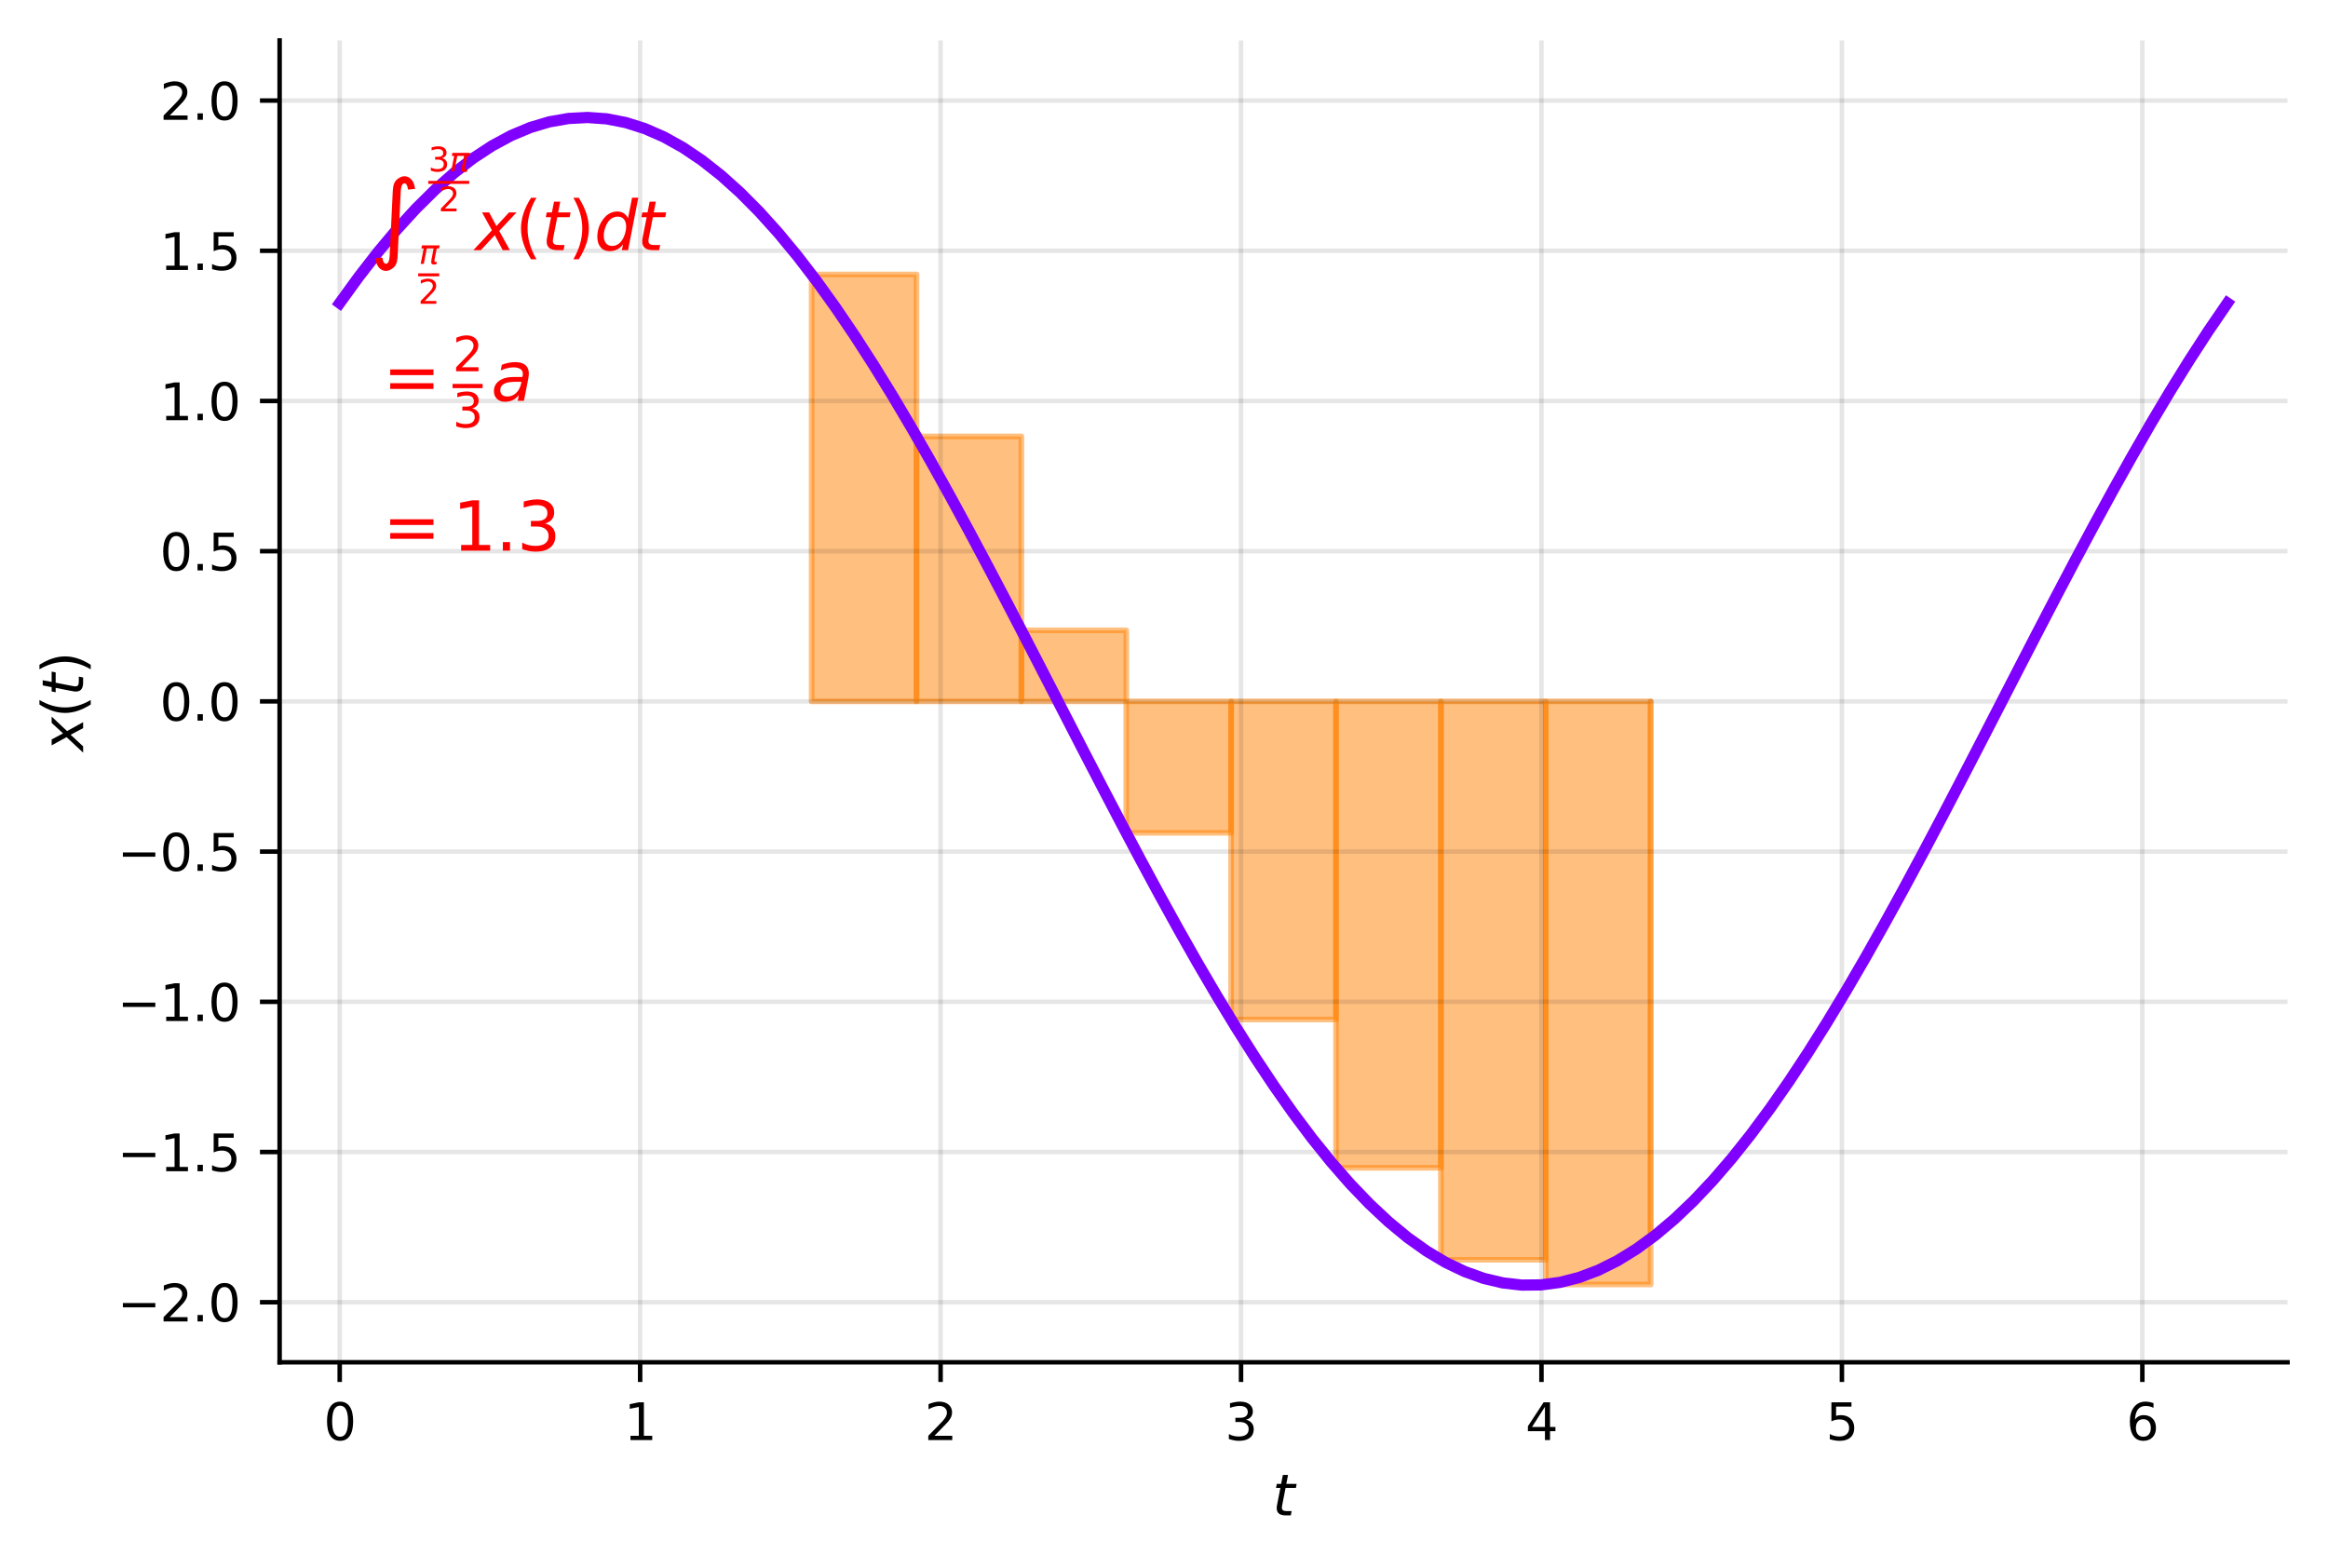 <?xml version="1.0" encoding="utf-8" standalone="no"?>
<!DOCTYPE svg PUBLIC "-//W3C//DTD SVG 1.1//EN"
  "http://www.w3.org/Graphics/SVG/1.1/DTD/svg11.dtd">
<svg xmlns:xlink="http://www.w3.org/1999/xlink" width="414.053pt" height="278.905pt" viewBox="0 0 414.053 278.905" xmlns="http://www.w3.org/2000/svg" version="1.1">
        <style>
            /* Light mode (default) */
            .c1 { fill: #d62728 !important; stroke: #d62728 !important; }
.c2 { fill: #2ca02c !important; stroke: #2ca02c !important; }
.c3 { fill: #1f77b4 !important; stroke: #1f77b4 !important; }
.c4 { fill: #9467bd !important; stroke: #9467bd !important; }
.c5 { fill: #8c564b !important; stroke: #8c564b !important; }
.c6 { fill: #e377c2 !important; stroke: #e377c2 !important; }
.c7 { fill: #7f7f7f !important; stroke: #7f7f7f !important; }
.c8 { fill: #bcbd22 !important; stroke: #bcbd22 !important; }

            /* Text and graphic elements */
            text, .text {
                fill: #000000 !important;
                stroke: none !important;
            }

            .axis line, .axis path, .tick line, .tick path, path.domain, line.grid {
                stroke: #000000 !important;
            }

            .legend text {
                fill: #000000 !important;
            }

            g.legend > g:first-child > path:first-child {
                fill: rgba(255, 255, 255, 0.8) !important;
                stroke: rgba(0, 0, 0, 0.1) !important;
            }

            [stroke="currentColor"], [stroke="black"] {
                stroke: #000000 !important;
            }

            /* Dark mode via media query */
            @media (prefers-color-scheme: dark) {
                /* Dark theme colors */
                .c1 { fill: #FF4A98 !important; stroke: #FF4A98 !important; }
                .c2 { fill: #0AFAFA !important; stroke: #0AFAFA !important; }
                .c3 { fill: #7F83FF !important; stroke: #7F83FF !important; }
                .c4 { fill: #B4A0FF !important; stroke: #B4A0FF !important; }
                .c5 { fill: #FFB86B !important; stroke: #FFB86B !important; }
                .c6 { fill: #FF79C6 !important; stroke: #FF79C6 !important; }
                .c7 { fill: #CCCCCC !important; stroke: #CCCCCC !important; }
                .c8 { fill: #E6DB74 !important; stroke: #E6DB74 !important; }

                /* Dark theme text and graphics */
                text, .text {
                    fill: #FFFFFF !important;
                    stroke: none !important;
                }

                .axis line, .axis path, .tick line, .tick path, path.domain, line.grid {
                    stroke: #FFFFFF !important;
                }

                .grid line {
                    stroke: rgba(255, 255, 255, 0.2) !important;
                }

                .legend text {
                    fill: #FFFFFF !important;
                }

                g.legend > g:first-child > path:first-child {
                    fill: rgba(26, 26, 26, 0.8) !important;
                    stroke: rgba(255, 255, 255, 0.1) !important;
                }

                [stroke="currentColor"], [stroke="black"] {
                    stroke: #FFFFFF !important;
                }
            }
        </style>
        
 <defs>
  <style type="text/css">*{stroke-linejoin: round; stroke-linecap: butt}</style>
 </defs>
 <g id="figure_1">
  <g class="patch">
   <path d="M 0 278.905 
L 414.053 278.905 
L 414.053 0 
L 0 0 
L 0 278.905 
z
" style="fill: none"/>
  </g>
  <g id="axes_1">
   <g class="patch">
    <path d="M 49.733 242.317 
L 406.853 242.317 
L 406.853 7.2 
L 49.733 7.2 
L 49.733 242.317 
z
" style="fill: none"/>
   </g>
   <g class="patch">
    <path d="M 144.356 124.758 
L 163.009 124.758 
L 163.009 48.812 
L 144.356 48.812 
z
" clip-path="url(#pfa8f7ab952)" style="fill: #ff8000; opacity: 0.5; stroke: #ff8000; stroke-linejoin: miter"/>
   </g>
   <g class="patch">
    <path d="M 163.009 124.758 
L 181.661 124.758 
L 181.661 77.624 
L 163.009 77.624 
z
" clip-path="url(#pfa8f7ab952)" style="fill: #ff8000; opacity: 0.5; stroke: #ff8000; stroke-linejoin: miter"/>
   </g>
   <g class="patch">
    <path d="M 181.661 124.758 
L 200.314 124.758 
L 200.314 112.12 
L 181.661 112.12 
z
" clip-path="url(#pfa8f7ab952)" style="fill: #ff8000; opacity: 0.5; stroke: #ff8000; stroke-linejoin: miter"/>
   </g>
   <g class="patch">
    <path d="M 200.314 124.758 
L 218.966 124.758 
L 218.966 148.141 
L 200.314 148.141 
z
" clip-path="url(#pfa8f7ab952)" style="fill: #ff8000; opacity: 0.5; stroke: #ff8000; stroke-linejoin: miter"/>
   </g>
   <g class="patch">
    <path d="M 218.966 124.758 
L 237.619 124.758 
L 237.619 181.342 
L 218.966 181.342 
z
" clip-path="url(#pfa8f7ab952)" style="fill: #ff8000; opacity: 0.5; stroke: #ff8000; stroke-linejoin: miter"/>
   </g>
   <g class="patch">
    <path d="M 237.619 124.758 
L 256.271 124.758 
L 256.271 207.717 
L 237.619 207.717 
z
" clip-path="url(#pfa8f7ab952)" style="fill: #ff8000; opacity: 0.5; stroke: #ff8000; stroke-linejoin: miter"/>
   </g>
   <g class="patch">
    <path d="M 256.271 124.758 
L 274.924 124.758 
L 274.924 224.087 
L 256.271 224.087 
z
" clip-path="url(#pfa8f7ab952)" style="fill: #ff8000; opacity: 0.5; stroke: #ff8000; stroke-linejoin: miter"/>
   </g>
   <g class="patch">
    <path d="M 274.924 124.758 
L 293.577 124.758 
L 293.577 228.476 
L 274.924 228.476 
z
" clip-path="url(#pfa8f7ab952)" style="fill: #ff8000; opacity: 0.5; stroke: #ff8000; stroke-linejoin: miter"/>
   </g>
   <g class="patch">
    <path d="M 293.577 124.758 
L 293.577 124.758 
L 293.577 220.356 
L 293.577 220.356 
z
" clip-path="url(#pfa8f7ab952)" style="fill: #ff8000; opacity: 0.5; stroke: #ff8000; stroke-linejoin: miter"/>
   </g>
   <g class="axis">
    <g class="tick xtick">
     <g id="line2d_1">
      <path d="M 60.42 242.317 
L 60.42 7.2 
" clip-path="url(#pfa8f7ab952)" style="fill: none; stroke: #b0b0b0; stroke-opacity: 0.1; stroke-width: 0.8; stroke-linecap: square"/>
     </g>
     <g id="line2d_2">
      <defs>
       <path id="m400965055c" d="M 0 0 
L 0 3.5 
" style="stroke: currentColor; stroke-width: 0.8"/>
      </defs>
      <g>
       <use xlink:href="#m400965055c" x="60.42" y="242.317" style="stroke: currentColor; stroke-width: 0.8"/>
      </g>
     </g>
     <g id="text_1" class="text">
      <!-- 0 -->
      <g transform="translate(57.557 256.155) scale(0.09 -0.09)">
       <defs>
        <path id="DejaVuSans-30" d="M 2034 4250 
Q 1547 4250 1301 3770 
Q 1056 3291 1056 2328 
Q 1056 1369 1301 889 
Q 1547 409 2034 409 
Q 2525 409 2770 889 
Q 3016 1369 3016 2328 
Q 3016 3291 2770 3770 
Q 2525 4250 2034 4250 
z
M 2034 4750 
Q 2819 4750 3233 4129 
Q 3647 3509 3647 2328 
Q 3647 1150 3233 529 
Q 2819 -91 2034 -91 
Q 1250 -91 836 529 
Q 422 1150 422 2328 
Q 422 3509 836 4129 
Q 1250 4750 2034 4750 
z
" transform="scale(0.016)"/>
       </defs>
       <use xlink:href="#DejaVuSans-30"/>
      </g>
     </g>
    </g>
    <g class="tick xtick">
     <g id="line2d_3">
      <path d="M 113.855 242.317 
L 113.855 7.2 
" clip-path="url(#pfa8f7ab952)" style="fill: none; stroke: #b0b0b0; stroke-opacity: 0.1; stroke-width: 0.8; stroke-linecap: square"/>
     </g>
     <g id="line2d_4">
      <g>
       <use xlink:href="#m400965055c" x="113.855" y="242.317" style="stroke: currentColor; stroke-width: 0.8"/>
      </g>
     </g>
     <g id="text_2" class="text">
      <!-- 1 -->
      <g transform="translate(110.992 256.155) scale(0.09 -0.09)">
       <defs>
        <path id="DejaVuSans-31" d="M 794 531 
L 1825 531 
L 1825 4091 
L 703 3866 
L 703 4441 
L 1819 4666 
L 2450 4666 
L 2450 531 
L 3481 531 
L 3481 0 
L 794 0 
L 794 531 
z
" transform="scale(0.016)"/>
       </defs>
       <use xlink:href="#DejaVuSans-31"/>
      </g>
     </g>
    </g>
    <g class="tick xtick">
     <g id="line2d_5">
      <path d="M 167.291 242.317 
L 167.291 7.2 
" clip-path="url(#pfa8f7ab952)" style="fill: none; stroke: #b0b0b0; stroke-opacity: 0.1; stroke-width: 0.8; stroke-linecap: square"/>
     </g>
     <g id="line2d_6">
      <g>
       <use xlink:href="#m400965055c" x="167.291" y="242.317" style="stroke: currentColor; stroke-width: 0.8"/>
      </g>
     </g>
     <g id="text_3" class="text">
      <!-- 2 -->
      <g transform="translate(164.428 256.155) scale(0.09 -0.09)">
       <defs>
        <path id="DejaVuSans-32" d="M 1228 531 
L 3431 531 
L 3431 0 
L 469 0 
L 469 531 
Q 828 903 1448 1529 
Q 2069 2156 2228 2338 
Q 2531 2678 2651 2914 
Q 2772 3150 2772 3378 
Q 2772 3750 2511 3984 
Q 2250 4219 1831 4219 
Q 1534 4219 1204 4116 
Q 875 4013 500 3803 
L 500 4441 
Q 881 4594 1212 4672 
Q 1544 4750 1819 4750 
Q 2544 4750 2975 4387 
Q 3406 4025 3406 3419 
Q 3406 3131 3298 2873 
Q 3191 2616 2906 2266 
Q 2828 2175 2409 1742 
Q 1991 1309 1228 531 
z
" transform="scale(0.016)"/>
       </defs>
       <use xlink:href="#DejaVuSans-32"/>
      </g>
     </g>
    </g>
    <g class="tick xtick">
     <g id="line2d_7">
      <path d="M 220.727 242.317 
L 220.727 7.2 
" clip-path="url(#pfa8f7ab952)" style="fill: none; stroke: #b0b0b0; stroke-opacity: 0.1; stroke-width: 0.8; stroke-linecap: square"/>
     </g>
     <g id="line2d_8">
      <g>
       <use xlink:href="#m400965055c" x="220.727" y="242.317" style="stroke: currentColor; stroke-width: 0.8"/>
      </g>
     </g>
     <g id="text_4" class="text">
      <!-- 3 -->
      <g transform="translate(217.863 256.155) scale(0.09 -0.09)">
       <defs>
        <path id="DejaVuSans-33" d="M 2597 2516 
Q 3050 2419 3304 2112 
Q 3559 1806 3559 1356 
Q 3559 666 3084 287 
Q 2609 -91 1734 -91 
Q 1441 -91 1130 -33 
Q 819 25 488 141 
L 488 750 
Q 750 597 1062 519 
Q 1375 441 1716 441 
Q 2309 441 2620 675 
Q 2931 909 2931 1356 
Q 2931 1769 2642 2001 
Q 2353 2234 1838 2234 
L 1294 2234 
L 1294 2753 
L 1863 2753 
Q 2328 2753 2575 2939 
Q 2822 3125 2822 3475 
Q 2822 3834 2567 4026 
Q 2313 4219 1838 4219 
Q 1578 4219 1281 4162 
Q 984 4106 628 3988 
L 628 4550 
Q 988 4650 1302 4700 
Q 1616 4750 1894 4750 
Q 2613 4750 3031 4423 
Q 3450 4097 3450 3541 
Q 3450 3153 3228 2886 
Q 3006 2619 2597 2516 
z
" transform="scale(0.016)"/>
       </defs>
       <use xlink:href="#DejaVuSans-33"/>
      </g>
     </g>
    </g>
    <g class="tick xtick">
     <g id="line2d_9">
      <path d="M 274.162 242.317 
L 274.162 7.2 
" clip-path="url(#pfa8f7ab952)" style="fill: none; stroke: #b0b0b0; stroke-opacity: 0.1; stroke-width: 0.8; stroke-linecap: square"/>
     </g>
     <g id="line2d_10">
      <g>
       <use xlink:href="#m400965055c" x="274.162" y="242.317" style="stroke: currentColor; stroke-width: 0.8"/>
      </g>
     </g>
     <g id="text_5" class="text">
      <!-- 4 -->
      <g transform="translate(271.299 256.155) scale(0.09 -0.09)">
       <defs>
        <path id="DejaVuSans-34" d="M 2419 4116 
L 825 1625 
L 2419 1625 
L 2419 4116 
z
M 2253 4666 
L 3047 4666 
L 3047 1625 
L 3713 1625 
L 3713 1100 
L 3047 1100 
L 3047 0 
L 2419 0 
L 2419 1100 
L 313 1100 
L 313 1709 
L 2253 4666 
z
" transform="scale(0.016)"/>
       </defs>
       <use xlink:href="#DejaVuSans-34"/>
      </g>
     </g>
    </g>
    <g class="tick xtick">
     <g id="line2d_11">
      <path d="M 327.598 242.317 
L 327.598 7.2 
" clip-path="url(#pfa8f7ab952)" style="fill: none; stroke: #b0b0b0; stroke-opacity: 0.1; stroke-width: 0.8; stroke-linecap: square"/>
     </g>
     <g id="line2d_12">
      <g>
       <use xlink:href="#m400965055c" x="327.598" y="242.317" style="stroke: currentColor; stroke-width: 0.8"/>
      </g>
     </g>
     <g id="text_6" class="text">
      <!-- 5 -->
      <g transform="translate(324.735 256.155) scale(0.09 -0.09)">
       <defs>
        <path id="DejaVuSans-35" d="M 691 4666 
L 3169 4666 
L 3169 4134 
L 1269 4134 
L 1269 2991 
Q 1406 3038 1543 3061 
Q 1681 3084 1819 3084 
Q 2600 3084 3056 2656 
Q 3513 2228 3513 1497 
Q 3513 744 3044 326 
Q 2575 -91 1722 -91 
Q 1428 -91 1123 -41 
Q 819 9 494 109 
L 494 744 
Q 775 591 1075 516 
Q 1375 441 1709 441 
Q 2250 441 2565 725 
Q 2881 1009 2881 1497 
Q 2881 1984 2565 2268 
Q 2250 2553 1709 2553 
Q 1456 2553 1204 2497 
Q 953 2441 691 2322 
L 691 4666 
z
" transform="scale(0.016)"/>
       </defs>
       <use xlink:href="#DejaVuSans-35"/>
      </g>
     </g>
    </g>
    <g class="tick xtick">
     <g id="line2d_13">
      <path d="M 381.033 242.317 
L 381.033 7.2 
" clip-path="url(#pfa8f7ab952)" style="fill: none; stroke: #b0b0b0; stroke-opacity: 0.1; stroke-width: 0.8; stroke-linecap: square"/>
     </g>
     <g id="line2d_14">
      <g>
       <use xlink:href="#m400965055c" x="381.033" y="242.317" style="stroke: currentColor; stroke-width: 0.8"/>
      </g>
     </g>
     <g id="text_7" class="text">
      <!-- 6 -->
      <g transform="translate(378.17 256.155) scale(0.09 -0.09)">
       <defs>
        <path id="DejaVuSans-36" d="M 2113 2584 
Q 1688 2584 1439 2293 
Q 1191 2003 1191 1497 
Q 1191 994 1439 701 
Q 1688 409 2113 409 
Q 2538 409 2786 701 
Q 3034 994 3034 1497 
Q 3034 2003 2786 2293 
Q 2538 2584 2113 2584 
z
M 3366 4563 
L 3366 3988 
Q 3128 4100 2886 4159 
Q 2644 4219 2406 4219 
Q 1781 4219 1451 3797 
Q 1122 3375 1075 2522 
Q 1259 2794 1537 2939 
Q 1816 3084 2150 3084 
Q 2853 3084 3261 2657 
Q 3669 2231 3669 1497 
Q 3669 778 3244 343 
Q 2819 -91 2113 -91 
Q 1303 -91 875 529 
Q 447 1150 447 2328 
Q 447 3434 972 4092 
Q 1497 4750 2381 4750 
Q 2619 4750 2861 4703 
Q 3103 4656 3366 4563 
z
" transform="scale(0.016)"/>
       </defs>
       <use xlink:href="#DejaVuSans-36"/>
      </g>
     </g>
    </g>
    <g id="text_8" class="text">
     <!-- $t$ -->
     <g transform="translate(226.293 269.625) scale(0.1 -0.1)">
      <defs>
       <path id="DejaVuSans-Oblique-74" d="M 2706 3500 
L 2619 3053 
L 1472 3053 
L 1100 1153 
Q 1081 1047 1072 975 
Q 1063 903 1063 863 
Q 1063 663 1183 572 
Q 1303 481 1569 481 
L 2150 481 
L 2053 0 
L 1503 0 
Q 991 0 739 200 
Q 488 400 488 806 
Q 488 878 497 964 
Q 506 1050 525 1153 
L 897 3053 
L 409 3053 
L 500 3500 
L 978 3500 
L 1172 4494 
L 1747 4494 
L 1556 3500 
L 2706 3500 
z
" transform="scale(0.016)"/>
      </defs>
      <use xlink:href="#DejaVuSans-Oblique-74" transform="translate(0 0.781)"/>
     </g>
    </g>
   </g>
   <g class="axis">
    <g class="tick ytick">
     <g id="line2d_15">
      <path d="M 49.733 231.63 
L 406.853 231.63 
" clip-path="url(#pfa8f7ab952)" style="fill: none; stroke: #b0b0b0; stroke-opacity: 0.1; stroke-width: 0.8; stroke-linecap: square"/>
     </g>
     <g id="line2d_16">
      <defs>
       <path id="m7ddf2f0d44" d="M 0 0 
L -3.5 0 
" style="stroke: currentColor; stroke-width: 0.8"/>
      </defs>
      <g>
       <use xlink:href="#m7ddf2f0d44" x="49.733" y="231.63" style="stroke: currentColor; stroke-width: 0.8"/>
      </g>
     </g>
     <g id="text_9" class="text">
      <!-- −2.0 -->
      <g transform="translate(20.878 235.049) scale(0.09 -0.09)">
       <defs>
        <path id="DejaVuSans-2212" d="M 678 2272 
L 4684 2272 
L 4684 1741 
L 678 1741 
L 678 2272 
z
" transform="scale(0.016)"/>
        <path id="DejaVuSans-2e" d="M 684 794 
L 1344 794 
L 1344 0 
L 684 0 
L 684 794 
z
" transform="scale(0.016)"/>
       </defs>
       <use xlink:href="#DejaVuSans-2212"/>
       <use xlink:href="#DejaVuSans-32" transform="translate(83.789 0)"/>
       <use xlink:href="#DejaVuSans-2e" transform="translate(147.412 0)"/>
       <use xlink:href="#DejaVuSans-30" transform="translate(179.199 0)"/>
      </g>
     </g>
    </g>
    <g class="tick ytick">
     <g id="line2d_17">
      <path d="M 49.733 204.912 
L 406.853 204.912 
" clip-path="url(#pfa8f7ab952)" style="fill: none; stroke: #b0b0b0; stroke-opacity: 0.1; stroke-width: 0.8; stroke-linecap: square"/>
     </g>
     <g id="line2d_18">
      <g>
       <use xlink:href="#m7ddf2f0d44" x="49.733" y="204.912" style="stroke: currentColor; stroke-width: 0.8"/>
      </g>
     </g>
     <g id="text_10" class="text">
      <!-- −1.5 -->
      <g transform="translate(20.878 208.331) scale(0.09 -0.09)">
       <use xlink:href="#DejaVuSans-2212"/>
       <use xlink:href="#DejaVuSans-31" transform="translate(83.789 0)"/>
       <use xlink:href="#DejaVuSans-2e" transform="translate(147.412 0)"/>
       <use xlink:href="#DejaVuSans-35" transform="translate(179.199 0)"/>
      </g>
     </g>
    </g>
    <g class="tick ytick">
     <g id="line2d_19">
      <path d="M 49.733 178.194 
L 406.853 178.194 
" clip-path="url(#pfa8f7ab952)" style="fill: none; stroke: #b0b0b0; stroke-opacity: 0.1; stroke-width: 0.8; stroke-linecap: square"/>
     </g>
     <g id="line2d_20">
      <g>
       <use xlink:href="#m7ddf2f0d44" x="49.733" y="178.194" style="stroke: currentColor; stroke-width: 0.8"/>
      </g>
     </g>
     <g id="text_11" class="text">
      <!-- −1.0 -->
      <g transform="translate(20.878 181.613) scale(0.09 -0.09)">
       <use xlink:href="#DejaVuSans-2212"/>
       <use xlink:href="#DejaVuSans-31" transform="translate(83.789 0)"/>
       <use xlink:href="#DejaVuSans-2e" transform="translate(147.412 0)"/>
       <use xlink:href="#DejaVuSans-30" transform="translate(179.199 0)"/>
      </g>
     </g>
    </g>
    <g class="tick ytick">
     <g id="line2d_21">
      <path d="M 49.733 151.476 
L 406.853 151.476 
" clip-path="url(#pfa8f7ab952)" style="fill: none; stroke: #b0b0b0; stroke-opacity: 0.1; stroke-width: 0.8; stroke-linecap: square"/>
     </g>
     <g id="line2d_22">
      <g>
       <use xlink:href="#m7ddf2f0d44" x="49.733" y="151.476" style="stroke: currentColor; stroke-width: 0.8"/>
      </g>
     </g>
     <g id="text_12" class="text">
      <!-- −0.5 -->
      <g transform="translate(20.878 154.895) scale(0.09 -0.09)">
       <use xlink:href="#DejaVuSans-2212"/>
       <use xlink:href="#DejaVuSans-30" transform="translate(83.789 0)"/>
       <use xlink:href="#DejaVuSans-2e" transform="translate(147.412 0)"/>
       <use xlink:href="#DejaVuSans-35" transform="translate(179.199 0)"/>
      </g>
     </g>
    </g>
    <g class="tick ytick">
     <g id="line2d_23">
      <path d="M 49.733 124.758 
L 406.853 124.758 
" clip-path="url(#pfa8f7ab952)" style="fill: none; stroke: #b0b0b0; stroke-opacity: 0.1; stroke-width: 0.8; stroke-linecap: square"/>
     </g>
     <g id="line2d_24">
      <g>
       <use xlink:href="#m7ddf2f0d44" x="49.733" y="124.758" style="stroke: currentColor; stroke-width: 0.8"/>
      </g>
     </g>
     <g id="text_13" class="text">
      <!-- 0.0 -->
      <g transform="translate(28.42 128.178) scale(0.09 -0.09)">
       <use xlink:href="#DejaVuSans-30"/>
       <use xlink:href="#DejaVuSans-2e" transform="translate(63.623 0)"/>
       <use xlink:href="#DejaVuSans-30" transform="translate(95.41 0)"/>
      </g>
     </g>
    </g>
    <g class="tick ytick">
     <g id="line2d_25">
      <path d="M 49.733 98.041 
L 406.853 98.041 
" clip-path="url(#pfa8f7ab952)" style="fill: none; stroke: #b0b0b0; stroke-opacity: 0.1; stroke-width: 0.8; stroke-linecap: square"/>
     </g>
     <g id="line2d_26">
      <g>
       <use xlink:href="#m7ddf2f0d44" x="49.733" y="98.041" style="stroke: currentColor; stroke-width: 0.8"/>
      </g>
     </g>
     <g id="text_14" class="text">
      <!-- 0.5 -->
      <g transform="translate(28.42 101.46) scale(0.09 -0.09)">
       <use xlink:href="#DejaVuSans-30"/>
       <use xlink:href="#DejaVuSans-2e" transform="translate(63.623 0)"/>
       <use xlink:href="#DejaVuSans-35" transform="translate(95.41 0)"/>
      </g>
     </g>
    </g>
    <g class="tick ytick">
     <g id="line2d_27">
      <path d="M 49.733 71.323 
L 406.853 71.323 
" clip-path="url(#pfa8f7ab952)" style="fill: none; stroke: #b0b0b0; stroke-opacity: 0.1; stroke-width: 0.8; stroke-linecap: square"/>
     </g>
     <g id="line2d_28">
      <g>
       <use xlink:href="#m7ddf2f0d44" x="49.733" y="71.323" style="stroke: currentColor; stroke-width: 0.8"/>
      </g>
     </g>
     <g id="text_15" class="text">
      <!-- 1.0 -->
      <g transform="translate(28.42 74.742) scale(0.09 -0.09)">
       <use xlink:href="#DejaVuSans-31"/>
       <use xlink:href="#DejaVuSans-2e" transform="translate(63.623 0)"/>
       <use xlink:href="#DejaVuSans-30" transform="translate(95.41 0)"/>
      </g>
     </g>
    </g>
    <g class="tick ytick">
     <g id="line2d_29">
      <path d="M 49.733 44.605 
L 406.853 44.605 
" clip-path="url(#pfa8f7ab952)" style="fill: none; stroke: #b0b0b0; stroke-opacity: 0.1; stroke-width: 0.8; stroke-linecap: square"/>
     </g>
     <g id="line2d_30">
      <g>
       <use xlink:href="#m7ddf2f0d44" x="49.733" y="44.605" style="stroke: currentColor; stroke-width: 0.8"/>
      </g>
     </g>
     <g id="text_16" class="text">
      <!-- 1.5 -->
      <g transform="translate(28.42 48.024) scale(0.09 -0.09)">
       <use xlink:href="#DejaVuSans-31"/>
       <use xlink:href="#DejaVuSans-2e" transform="translate(63.623 0)"/>
       <use xlink:href="#DejaVuSans-35" transform="translate(95.41 0)"/>
      </g>
     </g>
    </g>
    <g class="tick ytick">
     <g id="line2d_31">
      <path d="M 49.733 17.887 
L 406.853 17.887 
" clip-path="url(#pfa8f7ab952)" style="fill: none; stroke: #b0b0b0; stroke-opacity: 0.1; stroke-width: 0.8; stroke-linecap: square"/>
     </g>
     <g id="line2d_32">
      <g>
       <use xlink:href="#m7ddf2f0d44" x="49.733" y="17.887" style="stroke: currentColor; stroke-width: 0.8"/>
      </g>
     </g>
     <g id="text_17" class="text">
      <!-- 2.0 -->
      <g transform="translate(28.42 21.306) scale(0.09 -0.09)">
       <use xlink:href="#DejaVuSans-32"/>
       <use xlink:href="#DejaVuSans-2e" transform="translate(63.623 0)"/>
       <use xlink:href="#DejaVuSans-30" transform="translate(95.41 0)"/>
      </g>
     </g>
    </g>
    <g id="text_18" class="text">
     <!-- $x(t)$ -->
     <g transform="translate(14.798 133.608) rotate(-90) scale(0.1 -0.1)">
      <defs>
       <path id="DejaVuSans-Oblique-78" d="M 3841 3500 
L 2234 1784 
L 3219 0 
L 2559 0 
L 1819 1388 
L 531 0 
L -166 0 
L 1556 1844 
L 641 3500 
L 1300 3500 
L 1972 2234 
L 3144 3500 
L 3841 3500 
z
" transform="scale(0.016)"/>
       <path id="DejaVuSans-28" d="M 1984 4856 
Q 1566 4138 1362 3434 
Q 1159 2731 1159 2009 
Q 1159 1288 1364 580 
Q 1569 -128 1984 -844 
L 1484 -844 
Q 1016 -109 783 600 
Q 550 1309 550 2009 
Q 550 2706 781 3412 
Q 1013 4119 1484 4856 
L 1984 4856 
z
" transform="scale(0.016)"/>
       <path id="DejaVuSans-29" d="M 513 4856 
L 1013 4856 
Q 1481 4119 1714 3412 
Q 1947 2706 1947 2009 
Q 1947 1309 1714 600 
Q 1481 -109 1013 -844 
L 513 -844 
Q 928 -128 1133 580 
Q 1338 1288 1338 2009 
Q 1338 2731 1133 3434 
Q 928 4138 513 4856 
z
" transform="scale(0.016)"/>
      </defs>
      <use xlink:href="#DejaVuSans-Oblique-78" transform="translate(0 0.125)"/>
      <use xlink:href="#DejaVuSans-28" transform="translate(59.18 0.125)"/>
      <use xlink:href="#DejaVuSans-Oblique-74" transform="translate(98.193 0.125)"/>
      <use xlink:href="#DejaVuSans-29" transform="translate(137.402 0.125)"/>
     </g>
    </g>
   </g>
   <g id="line2d_33">
    <path d="M 60.42 53.911 
L 63.811 49.237 
L 67.203 44.866 
L 70.594 40.818 
L 73.985 37.108 
L 77.377 33.75 
L 80.768 30.759 
L 84.159 28.147 
L 87.551 25.923 
L 90.942 24.098 
L 94.333 22.678 
L 97.725 21.669 
L 101.116 21.075 
L 104.508 20.898 
L 107.899 21.14 
L 111.29 21.799 
L 114.682 22.872 
L 118.073 24.356 
L 121.464 26.244 
L 124.856 28.529 
L 128.247 31.201 
L 131.639 34.25 
L 135.03 37.663 
L 138.421 41.427 
L 141.813 45.527 
L 145.204 49.946 
L 148.595 54.666 
L 151.987 59.668 
L 155.378 64.932 
L 158.77 70.437 
L 162.161 76.161 
L 165.552 82.081 
L 168.944 88.172 
L 172.335 94.411 
L 175.726 100.772 
L 179.118 107.229 
L 182.509 113.757 
L 185.901 120.33 
L 189.292 126.92 
L 192.683 133.502 
L 196.075 140.048 
L 199.466 146.533 
L 202.857 152.93 
L 206.249 159.213 
L 209.64 165.358 
L 213.031 171.34 
L 216.423 177.133 
L 219.814 182.716 
L 223.206 188.066 
L 226.597 193.161 
L 229.988 197.98 
L 233.38 202.504 
L 236.771 206.716 
L 240.162 210.597 
L 243.554 214.133 
L 246.945 217.308 
L 250.337 220.112 
L 253.728 222.531 
L 257.119 224.556 
L 260.511 226.18 
L 263.902 227.395 
L 267.293 228.197 
L 270.685 228.583 
L 274.076 228.55 
L 277.468 228.099 
L 280.859 227.233 
L 284.25 225.953 
L 287.642 224.267 
L 291.033 222.179 
L 294.424 219.699 
L 297.816 216.837 
L 301.207 213.605 
L 304.599 210.014 
L 307.99 206.08 
L 311.381 201.819 
L 314.773 197.247 
L 318.164 192.384 
L 321.555 187.248 
L 324.947 181.861 
L 328.338 176.243 
L 331.729 170.419 
L 335.121 164.41 
L 338.512 158.242 
L 341.904 151.939 
L 345.295 145.527 
L 348.686 139.03 
L 352.078 132.477 
L 355.469 125.892 
L 358.86 119.303 
L 362.252 112.736 
L 365.643 106.217 
L 369.035 99.773 
L 372.426 93.429 
L 375.817 87.212 
L 379.209 81.146 
L 382.6 75.255 
L 385.991 69.564 
L 389.383 64.095 
L 392.774 58.87 
L 396.166 53.911 
" clip-path="url(#pfa8f7ab952)" style="fill: none; stroke: #8000ff; stroke-width: 2; stroke-linecap: square"/>
   </g>
   <g class="patch">
    <path d="M 49.733 242.317 
L 49.733 7.2 
" style="fill: none; stroke: currentColor; stroke-width: 0.8; stroke-linejoin: miter; stroke-linecap: square"/>
   </g>
   <g class="patch">
    <path d="M 49.733 242.317 
L 406.853 242.317 
" style="fill: none; stroke: currentColor; stroke-width: 0.8; stroke-linejoin: miter; stroke-linecap: square"/>
   </g>
   <g id="text_19" class="text">
    <!-- $\int_{\frac{\pi}{2}}^{\frac{3\pi}{2}} x(t) dt$ -->
    <g style="fill: #ff0001" transform="translate(65.763 44.605) scale(0.12 -0.12)">
     <defs>
      <path id="DejaVuSansDisplay-222b" d="M 2134 5525 
Q 2172 6263 2528 6556 
Q 2884 6850 3218 6850 
Q 3553 6850 3833 6575 
Q 4113 6300 4200 5678 
L 3544 5613 
Q 3469 6188 3219 6188 
Q 2906 6188 2869 5413 
L 2581 -597 
Q 2547 -1334 2187 -1628 
Q 1828 -1922 1497 -1922 
Q 1163 -1922 883 -1647 
Q 603 -1372 516 -750 
L 1172 -684 
Q 1247 -1259 1497 -1259 
Q 1809 -1259 1847 -488 
L 2134 5525 
z
" transform="scale(0.016)"/>
      <path id="DejaVuSans-Oblique-3c0" d="M 584 3500 
L 3938 3500 
L 3825 2925 
L 3384 2925 
L 2966 775 
Q 2922 550 2981 450 
Q 3038 353 3209 353 
Q 3256 353 3325 363 
Q 3397 369 3419 372 
L 3338 -44 
Q 3222 -84 3103 -103 
Q 2981 -122 2866 -122 
Q 2491 -122 2388 81 
Q 2284 288 2391 838 
L 2797 2925 
L 1506 2925 
L 938 0 
L 350 0 
L 919 2925 
L 472 2925 
L 584 3500 
z
" transform="scale(0.016)"/>
      <path id="DejaVuSans-Oblique-64" d="M 2675 525 
Q 2444 222 2128 65 
Q 1813 -91 1428 -91 
Q 903 -91 598 267 
Q 294 625 294 1247 
Q 294 1766 478 2236 
Q 663 2706 1013 3078 
Q 1244 3325 1534 3454 
Q 1825 3584 2144 3584 
Q 2481 3584 2739 3421 
Q 2997 3259 3138 2956 
L 3513 4863 
L 4091 4863 
L 3144 0 
L 2566 0 
L 2675 525 
z
M 891 1350 
Q 891 897 1095 644 
Q 1300 391 1663 391 
Q 1931 391 2161 520 
Q 2391 650 2566 903 
Q 2750 1166 2856 1509 
Q 2963 1853 2963 2188 
Q 2963 2622 2758 2865 
Q 2553 3109 2194 3109 
Q 1922 3109 1687 2981 
Q 1453 2853 1288 2613 
Q 1106 2353 998 2009 
Q 891 1666 891 1350 
z
" transform="scale(0.016)"/>
     </defs>
     <use xlink:href="#DejaVuSansDisplay-222b" transform="translate(0 0.885)"/>
     <use xlink:href="#DejaVuSans-33" transform="translate(86.744 117.633) scale(0.49)"/>
     <use xlink:href="#DejaVuSans-Oblique-3c0" transform="translate(117.919 117.633) scale(0.49)"/>
     <use xlink:href="#DejaVuSans-32" transform="translate(101.744 58.457) scale(0.49)"/>
     <use xlink:href="#DejaVuSans-Oblique-3c0" transform="translate(72.76 -19.43) scale(0.49)"/>
     <use xlink:href="#DejaVuSans-32" transform="translate(71.76 -78.606) scale(0.49)"/>
     <use xlink:href="#DejaVuSans-Oblique-78" transform="translate(156.17 0.885)"/>
     <use xlink:href="#DejaVuSans-28" transform="translate(215.35 0.885)"/>
     <use xlink:href="#DejaVuSans-Oblique-74" transform="translate(254.363 0.885)"/>
     <use xlink:href="#DejaVuSans-29" transform="translate(293.572 0.885)"/>
     <use xlink:href="#DejaVuSans-Oblique-64" transform="translate(332.586 0.885)"/>
     <use xlink:href="#DejaVuSans-Oblique-74" transform="translate(396.062 0.885)"/>
     <path d="M 86.744 99.199 
L 86.744 103.574 
L 147.42 103.574 
L 147.42 99.199 
L 86.744 99.199 
z
"/>
     <path d="M 71.76 -37.864 
L 71.76 -33.489 
L 102.935 -33.489 
L 102.935 -37.864 
L 71.76 -37.864 
z
"/>
    </g>
   </g>
   <g id="text_20" class="text">
    <!-- $= \frac{2}{3}a$ -->
    <g style="fill: #ff0001" transform="translate(65.763 71.323) scale(0.12 -0.12)">
     <defs>
      <path id="DejaVuSans-3d" d="M 678 2906 
L 4684 2906 
L 4684 2381 
L 678 2381 
L 678 2906 
z
M 678 1631 
L 4684 1631 
L 4684 1100 
L 678 1100 
L 678 1631 
z
" transform="scale(0.016)"/>
      <path id="DejaVuSans-Oblique-61" d="M 3438 1997 
L 3047 0 
L 2472 0 
L 2578 531 
Q 2325 219 2001 64 
Q 1678 -91 1281 -91 
Q 834 -91 548 182 
Q 263 456 263 884 
Q 263 1497 752 1853 
Q 1241 2209 2100 2209 
L 2900 2209 
L 2931 2363 
Q 2938 2388 2941 2417 
Q 2944 2447 2944 2509 
Q 2944 2788 2717 2942 
Q 2491 3097 2081 3097 
Q 1800 3097 1504 3025 
Q 1209 2953 897 2809 
L 997 3341 
Q 1322 3463 1633 3523 
Q 1944 3584 2234 3584 
Q 2853 3584 3176 3315 
Q 3500 3047 3500 2534 
Q 3500 2431 3484 2292 
Q 3469 2153 3438 1997 
z
M 2816 1759 
L 2241 1759 
Q 1534 1759 1195 1570 
Q 856 1381 856 984 
Q 856 709 1029 553 
Q 1203 397 1509 397 
Q 1978 397 2328 733 
Q 2678 1069 2791 1631 
L 2816 1759 
z
" transform="scale(0.016)"/>
     </defs>
     <use xlink:href="#DejaVuSans-3d" transform="translate(19.482 0.25)"/>
     <use xlink:href="#DejaVuSans-32" transform="translate(122.754 44.047) scale(0.7)"/>
     <use xlink:href="#DejaVuSans-33" transform="translate(122.754 -39.156) scale(0.7)"/>
     <use xlink:href="#DejaVuSans-Oblique-61" transform="translate(179.79 0.25)"/>
     <path d="M 122.754 19.047 
L 122.754 25.297 
L 167.29 25.297 
L 167.29 19.047 
L 122.754 19.047 
z
"/>
    </g>
   </g>
   <g id="text_21" class="text">
    <!-- $= 1.3$ -->
    <g style="fill: #ff0001" transform="translate(65.763 98.041) scale(0.12 -0.12)">
     <use xlink:href="#DejaVuSans-3d" transform="translate(19.482 0.781)"/>
     <use xlink:href="#DejaVuSans-31" transform="translate(122.754 0.781)"/>
     <use xlink:href="#DejaVuSans-2e" transform="translate(186.377 0.781)"/>
     <use xlink:href="#DejaVuSans-33" transform="translate(218.164 0.781)"/>
    </g>
   </g>
  </g>
 </g>
 <defs>
  <clipPath id="pfa8f7ab952">
   <rect x="49.733" y="7.2" width="357.12" height="235.117"/>
  </clipPath>
 </defs>
</svg>
